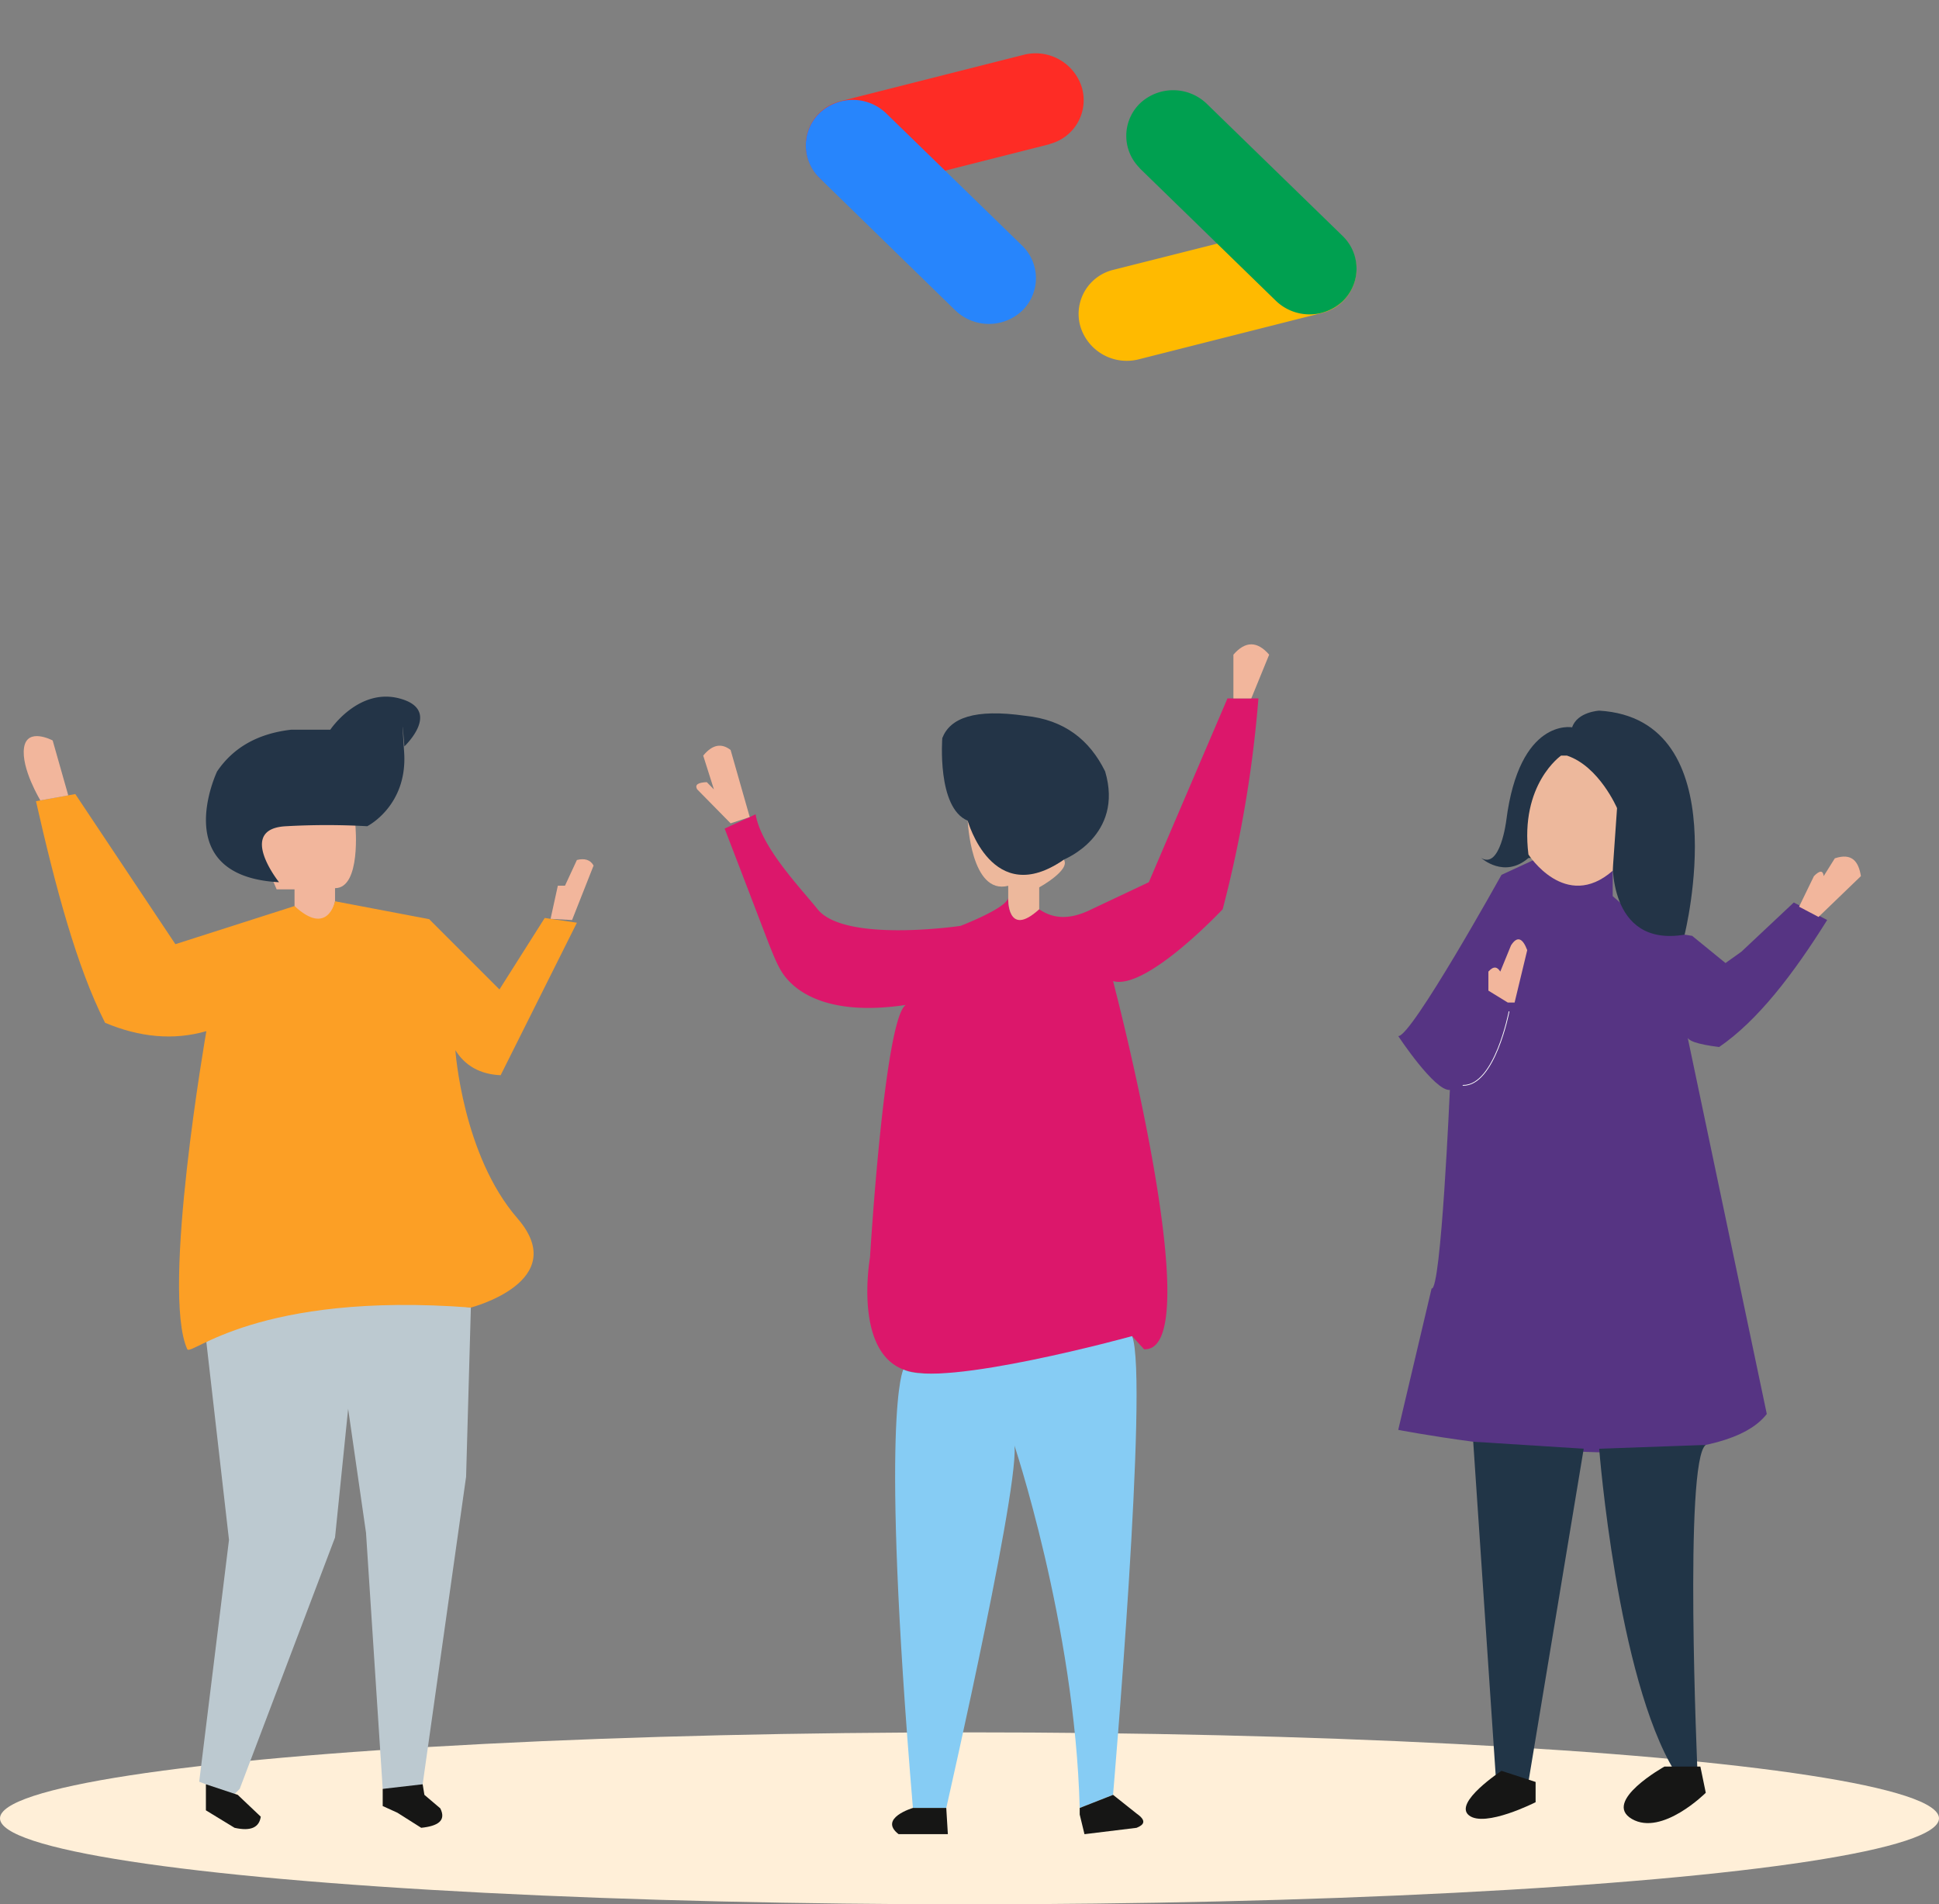 <svg xmlns="http://www.w3.org/2000/svg" xmlns:xlink="http://www.w3.org/1999/xlink" width="654" height="642.338" viewBox="0 0 654 642.338"><rect x="0" y="0" width="654" height="642.338" fill="#808080" stroke="none"/><defs><style>.a,.n{fill:none;}.b{fill:#ffefd8;}.c{clip-path:url(#a);}.d{fill:#f2b69c;}.e{fill:#bcc9d0;}.f{fill:#fc9f25;}.g{fill:#233447;}.h{fill:#dc176b;}.i{fill:#86ccf4;}.j{fill:#edb89c;}.k{fill:#563483;}.l{fill:#213547;}.m{fill:#161615;}.n{stroke:#fff;stroke-linecap:round;stroke-miterlimit:10;stroke-width:0.25px;}.o{fill:#fe2c25;}.p{fill:#2785fc;}.q{fill:#ffba00;}.r{fill:#00a050;}</style><clipPath id="a"><rect class="a" width="619.667" height="401.33"/></clipPath></defs><g transform="translate(-1241 -1479.662)"><g transform="translate(1137 -32)"><ellipse class="b" cx="327" cy="29" rx="327" ry="29" transform="translate(104 2096)"/><g transform="translate(112 1729)"><g class="c"><path class="d" d="M40.533,53.818V48.192H34.505L23.654,22.873l39.784-6.831-2.37,10.646s1.971,21.1-6.872,21.1v4.42s-3.214,17.55-13.662,1.609" transform="translate(50.808 34.458)"/><path class="e" d="M18.8,232.819,28.848,151.24,21.214,84.531s23.308-21.7,89.216-11.657l-1.609,57.066L93.951,235.23H80.692l-5.629-86.4-6.025-41.8-4.423,43.4-32.15,84.8-2.008,2.008Z" transform="translate(40.388 150.829)"/><path class="f" d="M1.314,18.453C7.868,47.348,15.023,74.267,24.622,93.2c11.647,4.879,23.046,6.009,34.159,2.811,0,0-15.362,87.838-6.431,107.3,1.272,2.433,23.619-19.533,95.648-14.065,0,0,34.159-8.839,15.671-30.139s-20.9-56.663-20.9-56.663c3.239,5.166,8.216,8.122,15.271,8.44l25.722-51.441-10.854-1.605-15.271,24.11-23.71-23.71-31.747-6.028S99.77,64.266,88.519,53.818L48.332,66.677,14.573,16.042Z" transform="translate(2.822 34.458)"/><path class="g" d="M44.18,68.2S29.712,50.114,46.592,49.311a243.811,243.811,0,0,1,27.327,0S87.581,42.48,86.376,24.395s.076-2.008.076-2.008S99.235,10.33,85.17,6.31s-23.71,10.451-23.71,10.451H48.2C36.839,18.083,28.648,22.9,23.284,30.826c0,0-16.879,35.364,20.9,37.373" transform="translate(41.939 12.04)"/><path class="h" d="M75.1,49.7l10.448-4.823c1.86,11.081,14.975,24.645,20.9,32.021,9.173,11.421,48.22,5.613,48.22,5.613s15.655-5.994,16.077-9.5c0,0-.806,13.407,10.448,3.891,4.417,3.041,9.9,3.888,17.682,0l19.291-9.113L244.688,5.8h10.448A409.234,409.234,0,0,1,243.082,76.9s-25.722,27.453-36.973,24.242c0,0,32.953,125.38,10.448,124.174l-4.017-4.42s-60.28,17.682-77.16,11.251-11.254-37.776-11.254-37.776S128.95,114,136.184,109.181c-25.927,3.919-36.041-4.546-39.381-8.037-3.359-3.513-4.681-7.029-9.438-19.473C81.416,66.1,77.021,54.69,75.1,49.7" transform="translate(161.314 12.45)"/><path class="i" d="M99.364,233.269h11.251s27.327-119.758,22.5-123.775c0,0,20.9,61.886,22.5,123.775l11.254-4.42S178.931,88.6,173.306,74.127c0,0-64.3,17.682-77.157,11.254,0,0-8.04,13.662,3.214,147.888" transform="translate(200.549 159.222)"/><path class="j" d="M101.144,18.893s1.07,25.184,13.662,21.97v4.017s-.535,13.942,10.451,3.891V41.4s10.716-5.893,8.3-9.378c0,0-20.629,16.344-32.418-13.127" transform="translate(217.253 40.581)"/><path class="g" d="M98.51,15.726S96.634,39.3,107.082,43.589c0,0,8.3,30.006,32.418,13.127,0,0,20.361-8.037,13.933-29.736-5.216-10.6-13.713-17.4-26.9-18.756-17.178-2.471-25.391.746-28.023,7.5" transform="translate(211.315 15.886)"/><path class="k" d="M182.1,28.581S151.56,83.538,147.272,82.956c0,0,12.324,18.7,17.414,18.167,0,0-2.95,68.053-6.161,66.979l-11.254,47.688s10.413,2.03,25.291,4c32.245,4.265,85.451,8.245,99.019-9.356L244.79,82.956c-.214,1.53,3.286,2.773,10.716,3.7,12.932-8.849,24.894-24.387,36.441-42.837L280.689,37.9,263.01,54.508l-5.358,3.818L246.4,49.15l-13.93-2.144L219.606,35.752V22.893s-8.037,12.859-25.184,0Z" transform="translate(316.335 49.173)"/><path class="l" d="M163.034,200.129l-7.728-114.69,37.269,2.367L173.938,200.129Z" transform="translate(333.59 183.52)"/><path class="l" d="M168.8,87.065s6.028,77.157,25.517,108.907h7.637s-4.656-105.044,2.8-110.188Z" transform="translate(362.582 184.261)"/><path class="g" d="M156.165,56.8s7.744,7.1,15.929,0H200.5s-1.993,30.3,24.255,25.864c0,0,18.211-72.749-28.807-75.561,0,0-7.391.4-9.123,5.625,0,0-17.8-3.349-22.221,31.48,0,0-2.012,16.476-8.443,12.592" transform="translate(335.436 15.263)"/><path class="j" d="M172.5,11.924s-13.958,9.645-11,33.356c0,0,12.472,19.423,28.41,5.49l1.476-21.135s-6.028-14.093-16.879-17.71" transform="translate(346.024 25.612)"/><path class="m" d="M19.52,122.144v8.789l9.664,5.893c5.537,1.25,8.323-.154,8.843-3.749l-7.769-7.366Z" transform="translate(41.928 262.361)"/><path class="m" d="M38.463,123.7v5.786l4.955,2.254,8.037,5.087c5.581-.579,8.528-2.389,6.431-6.564l-5.358-4.552-.586-3.567Z" transform="translate(82.617 262.361)"/><path class="m" d="M100.065,124.681s-11.789,3.482-4.823,8.843h16.612l-.538-8.843Z" transform="translate(199.847 267.81)"/><path class="m" d="M113.144,127.7l11.254-4.42,7.923,6.3c3.526,2.462,2.493,3.818,0,4.82l-17.569,2.147-1.609-6.633Z" transform="translate(243.029 264.794)"/><path class="m" d="M166.566,120.705l11.506,3.749v6.831s-17.134,8.707-22.489,4.423,10.983-15,10.983-15" transform="translate(331.869 259.27)"/><path class="m" d="M185.182,120.246h12.107l1.826,8.843s-14.736,14.736-24.916,8.839,10.983-17.682,10.983-17.682" transform="translate(368.223 258.284)"/><path class="d" d="M5.623,31.521S-.953,20.673.117,13.706,9.763,11.3,9.763,11.3l5.26,18.516Z" transform="translate(-0.001 21.119)"/><path class="d" d="M56.45,43.128,58.9,31.956H61.31l4.02-8.679c2.556-.623,4.5-.123,5.625,1.879L63.7,43.537Z" transform="translate(121.252 49.457)"/><path class="d" d="M83.634,37.046,72.383,25.615c-1.033-1.735.551-2.333,3.214-2.462l2.411,2.462L74.392,14.21c3.069-3.746,6.151-4.306,9.242-1.9l6.45,22.618Z" transform="translate(154.792 23.326)"/><path class="d" d="M129.612,18.249V3.485q6.025-6.97,12.057,0L135.64,18.249Z" transform="translate(278.402 0)"/><path class="d" d="M190.221,39.645l5.012-10.319q2.951-2.97,3.286,0l3.756-6c5.8-1.914,8.005,1.083,8.8,6L196.781,43.1l-4.322-2.276Z" transform="translate(408.587 48.85)"/><path class="d" d="M156.932,48.914V42.486c1.9-2.109,3.072-1.467,4.014,0l3.617-8.843c2.065-3.211,3.881-2.581,5.468,1.609l-4.259,17.682H163.48Z" transform="translate(337.084 67.894)"/><path class="n" d="M169.735,39.36s-4.785,25.067-15.526,24.847" transform="translate(331.235 84.544)"/></g></g></g><g transform="matrix(0.966, 0.259, -0.259, 0.966, 1525.369, 1479.662)"><path class="o" d="M141.763,65.792,86.2,96.866a16.33,16.33,0,0,1-21.91-5.68A15.273,15.273,0,0,1,69.642,70.2l.512-.3,55.56-31.074a16.313,16.313,0,0,1,21.91,5.68,15.256,15.256,0,0,1-5.35,20.92A4.092,4.092,0,0,1,141.763,65.792Z" transform="translate(-62.131 -36.727)"/><path class="p" d="M125.7,115.709,70.159,84.586A15.273,15.273,0,0,1,63.984,63.9l.3-.528a16.33,16.33,0,0,1,21.894-5.7l55.577,31.074a15.289,15.289,0,0,1,6.159,20.705l-.3.528A16.33,16.33,0,0,1,125.7,115.709Z" transform="translate(-62.12 -24.446)"/><path class="q" d="M148.9,115.69l55.577-31.074a15.256,15.256,0,0,0,6.159-20.689l-.3-.528a16.313,16.313,0,0,0-21.91-5.68l-55.56,31.008a15.289,15.289,0,0,0-6.142,20.705l.3.528A16.33,16.33,0,0,0,148.9,115.69Z" transform="translate(-21.272 -24.427)"/><path class="r" d="M132.88,65.792l55.56,31.074a16.33,16.33,0,0,0,21.91-5.68A15.273,15.273,0,0,0,205,70.2l-.512-.3L148.912,38.829A16.313,16.313,0,0,0,127,44.509a15.273,15.273,0,0,0,5.35,20.92,4.259,4.259,0,0,0,.528.363Z" transform="translate(-21.282 -36.727)"/></g></g></svg>